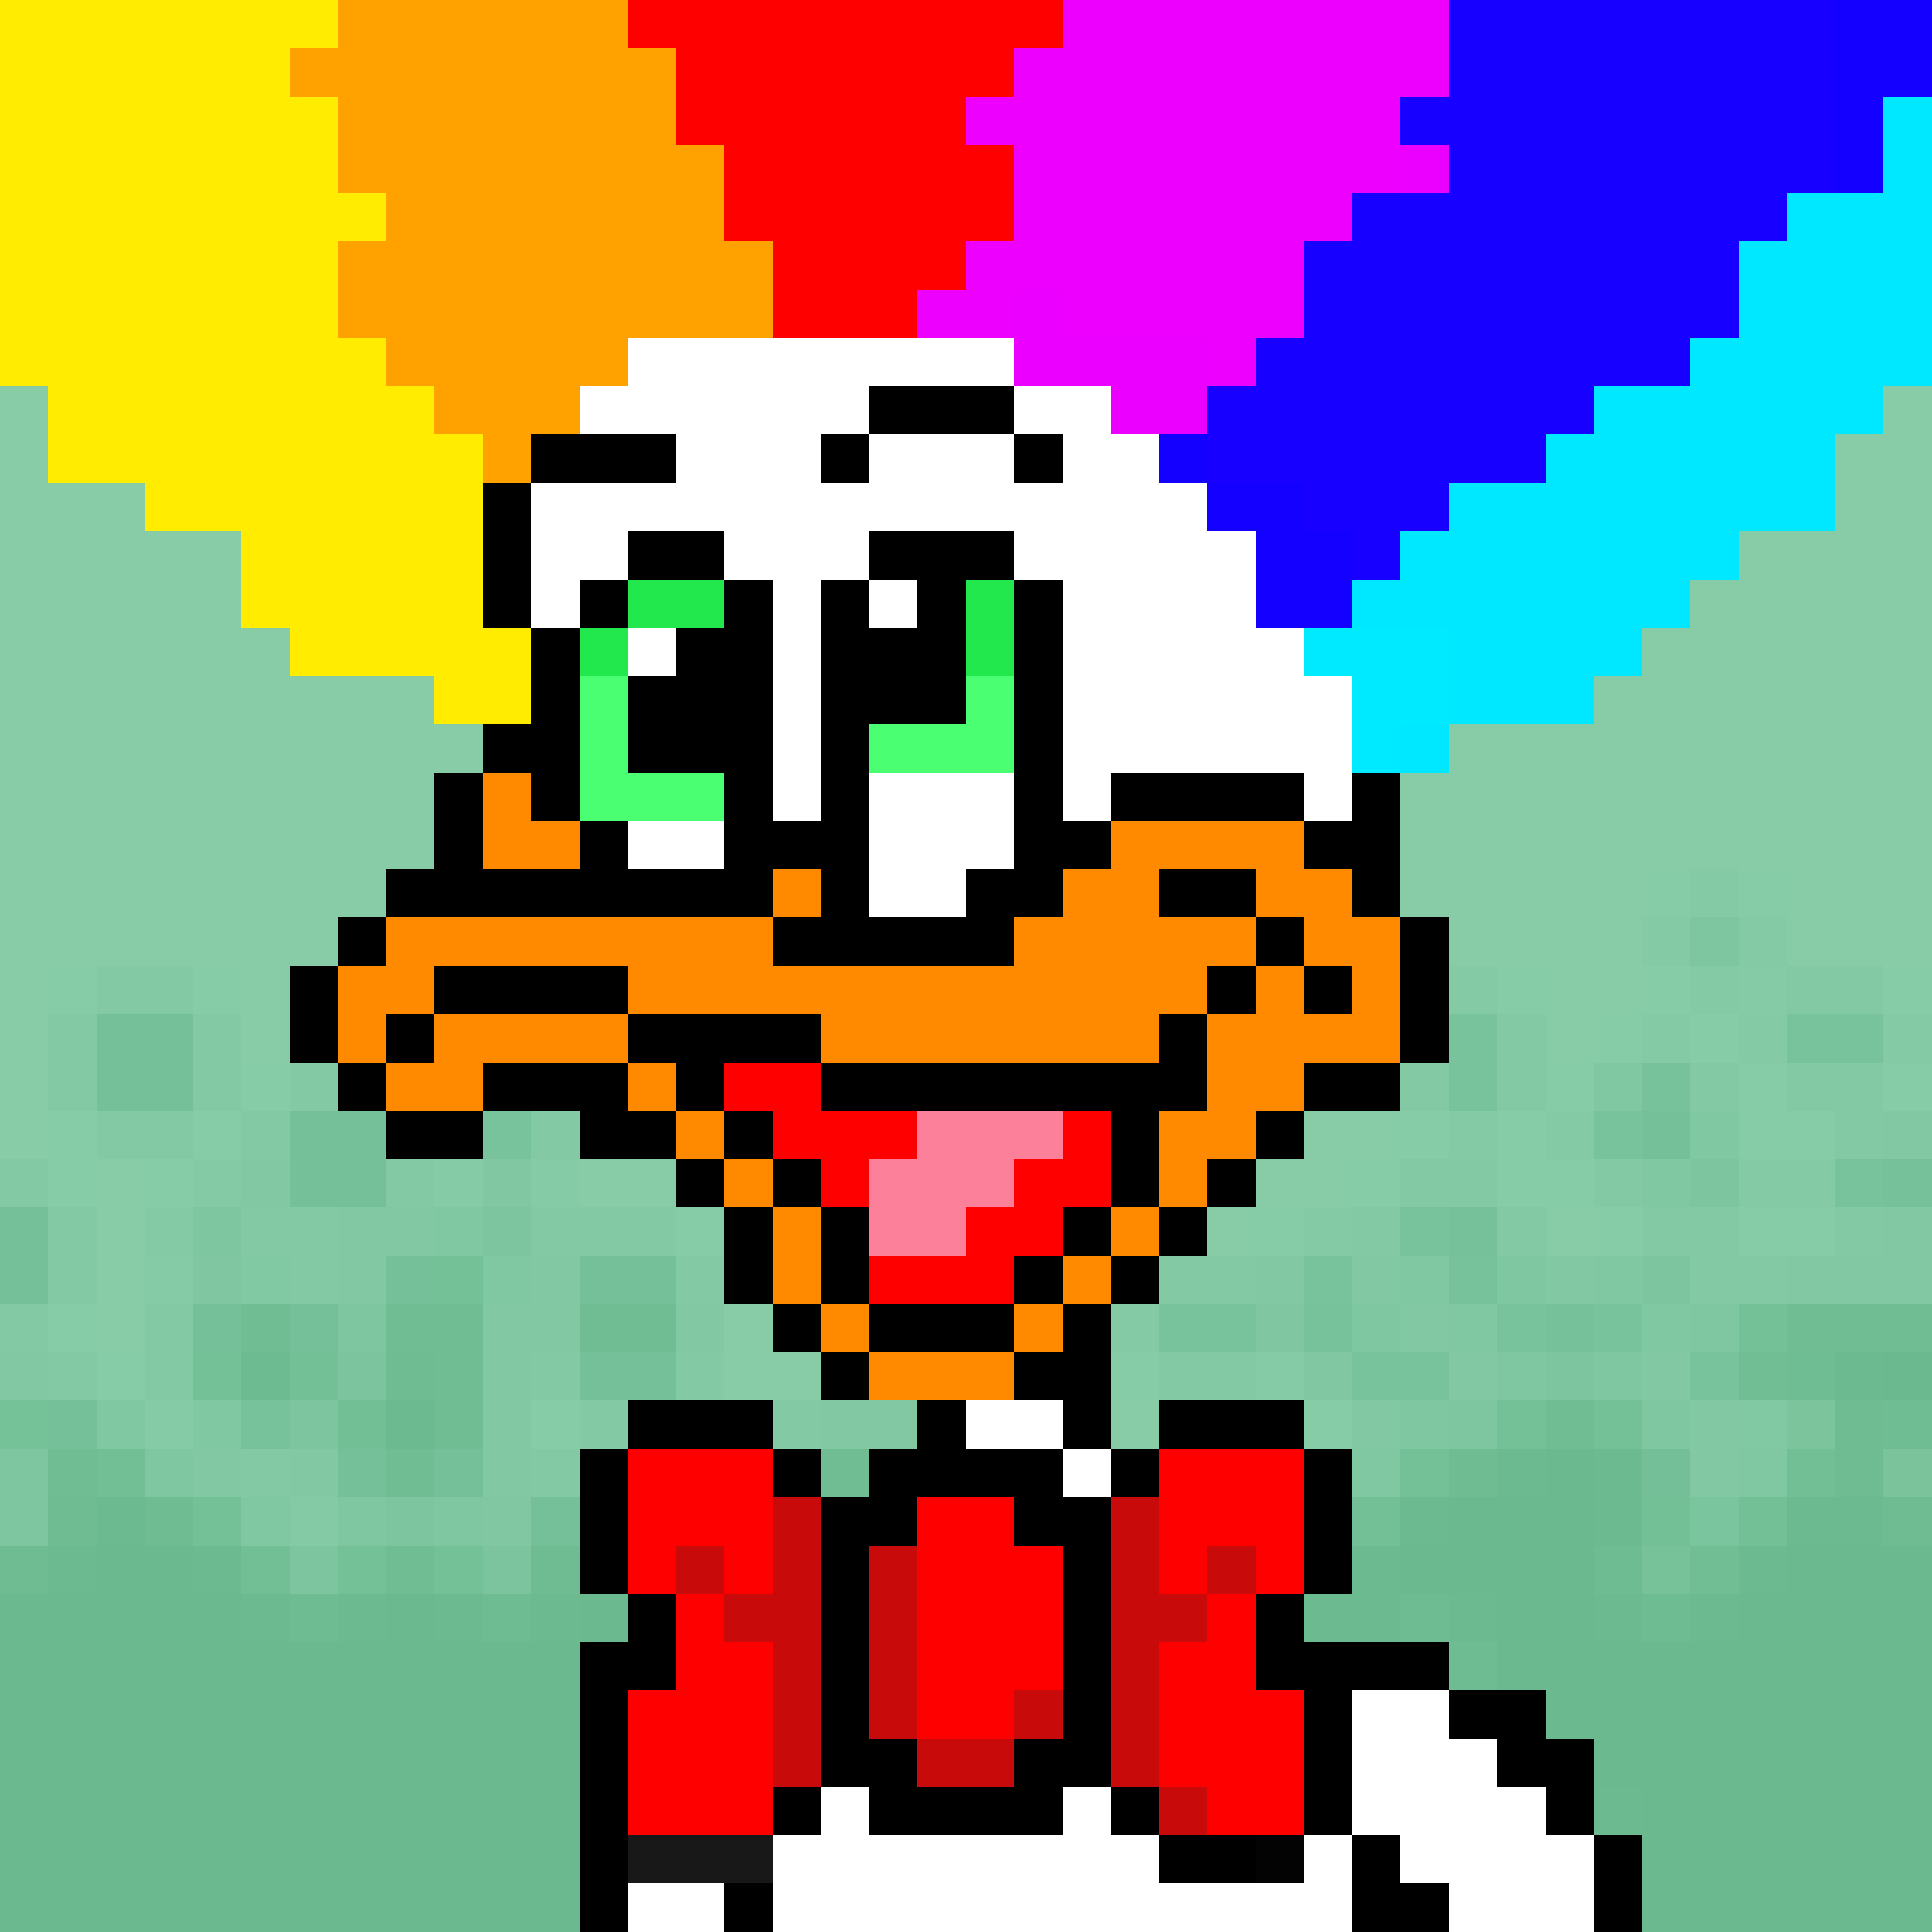 <svg xmlns="http://www.w3.org/2000/svg" viewBox="0 -0.5 40 40" shape-rendering="crispEdges">
<rect x="0" y="-0.5" width="40" height="40" fill="#333333" stroke="none"/>
<path stroke="#ffec00" d="M0 0h7M0 1h6M0 2h7M0 3h7M0 4h8M0 5h7M0 6h7M0 7h8M1 8h8M1 9h9M3 10h7M5 11h5M5 12h5M6 13h5M9 14h2" />
<path stroke="#ffa200" d="M7 0h6M6 1h8M7 2h7M7 3h8M8 4h7M7 5h9M7 6h9M8 7h5M9 8h3M10 9h1" />
<path stroke="#ff0000" d="M13 0h9M14 1h7M14 2h6M15 3h6M15 4h6M16 5h4M16 6h3M15 22h2M16 23h3M22 23h1M17 24h1M21 24h2M20 25h2M18 26h3M13 30h3M24 30h3M13 31h3M19 31h2M24 31h3M13 32h1M15 32h1M19 32h3M24 32h1M26 32h1M14 33h1M19 33h3M25 33h1M14 34h2M19 34h3M24 34h2M13 35h3M19 35h2M24 35h3M13 36h3M24 36h3M13 37h3M25 37h2" />
<path stroke="#ee00ff" d="M22 0h8M21 1h9M20 2h9M21 3h8M21 4h7M20 5h7M19 6h2M22 6h5M25 7h1" />
<path stroke="#1700ff" d="M30 0h8M30 1h8M29 2h9M30 3h8M28 4h9M27 5h9M27 6h9M26 7h9M25 8h8M25 9h7M27 10h3M28 11h1" />
<path stroke="#1300ff" d="M38 0h2M38 1h2M38 2h1M38 3h1M24 9h1M25 10h2M26 11h2M26 12h2" />
<path stroke="#00e8ff" d="M39 2h1M39 3h1M37 4h3M36 5h4M36 6h4M35 7h5M33 8h6M32 9h6M30 10h8M29 11h7M28 12h7M30 13h4M30 14h3M29 15h1" />
<path stroke="#eb00ff" d="M29 3h1M21 6h1M21 7h4M23 8h2" />
<path stroke="#ffffff" d="M13 7h8M12 8h6M21 8h2M14 9h3M18 9h3M22 9h2M11 10h14M11 11h2M15 11h3M21 11h5M11 12h1M16 12h1M18 12h1M22 12h4M13 13h1M16 13h1M22 13h5M16 14h1M22 14h6M16 15h1M22 15h6M16 16h1M18 16h3M22 16h1M27 16h1M13 17h2M18 17h3M18 18h2M20 29h2M22 30h1M28 35h2M28 36h3M17 37h1M22 37h1M28 37h4M16 38h8M27 38h1M29 38h4M13 39h2M16 39h12M30 39h3" />
<path stroke="#87cca7" d="M0 8h1M39 8h1M0 9h1M38 9h2M0 10h3M38 10h2M0 11h5M36 11h4M0 12h5M35 12h5M0 13h6M34 13h6M0 14h9M33 14h7M0 15h10M30 15h10M0 16h9M29 16h11M0 17h9M29 17h11M0 18h8M29 18h5M37 18h3M0 19h7M30 19h4M37 19h3M0 20h1M5 20h1M32 20h2M0 21h1M5 21h1M32 21h1M0 22h1M0 23h1M27 23h2M2 24h1M12 24h2M26 24h2M2 25h1M25 25h1M32 25h1M2 26h1M2 27h1M15 27h1M15 28h2M23 29h1" />
<path stroke="#000000" d="M18 8h3M11 9h3M17 9h1M21 9h1M10 10h1M10 11h1M13 11h2M18 11h3M10 12h1M12 12h1M15 12h1M17 12h1M19 12h1M21 12h1M11 13h1M14 13h2M17 13h3M21 13h1M11 14h1M13 14h3M17 14h3M21 14h1M10 15h2M13 15h3M17 15h1M21 15h1M9 16h1M11 16h1M15 16h1M17 16h1M21 16h1M23 16h4M28 16h1M9 17h1M12 17h1M15 17h3M21 17h2M27 17h2M8 18h8M17 18h1M20 18h2M24 18h2M28 18h1M7 19h1M16 19h5M26 19h1M29 19h1M6 20h1M9 20h4M25 20h1M27 20h1M29 20h1M6 21h1M8 21h1M13 21h4M24 21h1M29 21h1M7 22h1M10 22h3M14 22h1M17 22h8M27 22h2M8 23h2M12 23h2M15 23h1M23 23h1M26 23h1M14 24h1M16 24h1M23 24h1M25 24h1M15 25h1M17 25h1M22 25h1M24 25h1M15 26h1M17 26h1M21 26h1M23 26h1M16 27h1M18 27h3M22 27h1M17 28h1M21 28h2M13 29h3M19 29h1M22 29h1M24 29h3M12 30h1M16 30h1M18 30h4M23 30h1M27 30h1M12 31h1M17 31h2M21 31h2M27 31h1M12 32h1M17 32h1M22 32h1M27 32h1M13 33h1M17 33h1M22 33h1M26 33h1M12 34h2M17 34h1M22 34h1M26 34h4M12 35h1M17 35h1M22 35h1M27 35h1M30 35h2M12 36h1M17 36h2M21 36h2M27 36h1M31 36h2M12 37h1M16 37h1M18 37h4M23 37h1M27 37h1M32 37h1M12 38h1M24 38h2M28 38h1M33 38h1M12 39h1M15 39h1M28 39h2M33 39h1" />
<path stroke="#23e84d" d="M13 12h2M20 12h1M12 13h1M20 13h1" />
<path stroke="#00eaff" d="M27 13h3M28 14h2M28 15h1" />
<path stroke="#4aff72" d="M12 14h1M20 14h1M12 15h1M18 15h3M12 16h3" />
<path stroke="#ff8a00" d="M10 16h1M10 17h2M23 17h4M16 18h1M22 18h2M26 18h2M8 19h8M21 19h5M27 19h2M7 20h2M13 20h12M26 20h1M28 20h1M7 21h1M9 21h4M17 21h7M25 21h4M8 22h2M13 22h1M25 22h2M14 23h1M24 23h2M15 24h1M24 24h1M16 25h1M23 25h1M16 26h1M22 26h1M17 27h1M21 27h1M18 28h3" />
<path stroke="#86cca6" d="M34 18h1M36 18h1M1 20h1M4 20h1M31 20h1M34 20h1M39 20h1M33 21h1M35 21h1M5 22h1M32 22h1M36 22h1M39 22h1M1 23h1M4 23h1M29 23h1M31 23h1M36 23h2M1 24h1M3 24h1M28 24h1M31 24h2M14 25h1M26 25h1M33 25h1M36 25h2M1 27h1M2 28h1M23 28h1M11 29h1M27 29h1" />
<path stroke="#84caa5" d="M35 18h1M34 19h1M36 19h1M30 20h1M35 20h1M34 21h1M36 21h1M39 21h1M30 23h1M32 23h1M4 24h1M36 24h2M3 25h1M27 25h1M23 27h1M6 31h1" />
<path stroke="#7dc69f" d="M35 19h1M4 25h1" />
<path stroke="#83caa4" d="M2 20h2M37 20h2M1 21h1M4 21h1M31 21h1M1 22h1M4 22h1M6 22h1M29 22h1M31 22h1M35 22h1M37 22h2M2 23h2M5 23h1M11 23h1M38 23h1M0 24h1M8 24h1M29 24h2M33 24h1M1 25h1M5 25h2M11 25h3M28 25h1M31 25h1M34 25h2M38 25h1M1 26h1M6 26h1M14 26h1M24 26h2M35 26h2M0 27h1M3 27h1M1 28h1M3 28h1M11 28h1M14 28h1M24 28h2M12 29h1M16 29h1M5 30h1M11 30h1" />
<path stroke="#85cba6" d="M36 20h1M9 24h1M11 24h1M3 26h1M26 28h1M3 29h1" />
<path stroke="#75c098" d="M2 21h2M2 22h2M6 23h2M34 23h1M6 24h2M0 25h1M0 26h1M8 26h1M12 26h2M4 27h1M6 27h1M12 28h2M1 29h1M7 30h1M9 30h1M11 31h1" />
<path stroke="#79c39c" d="M30 21h1M37 21h2M30 22h1M10 23h1M38 24h1M27 26h1M24 27h2M29 28h1" />
<path stroke="#80c8a1" d="M33 22h1M35 23h1M34 24h1M9 25h1M10 26h1M29 26h1M33 26h1M30 27h1M34 27h1M2 29h1M4 29h1M28 30h1M36 30h1M5 31h1" />
<path stroke="#78c29b" d="M34 22h1M27 27h1" />
<path stroke="#fc809a" d="M19 23h3M18 24h3M18 25h2" />
<path stroke="#78c39b" d="M33 23h1M29 25h1M31 27h1M33 27h1M28 28h1M35 28h1" />
<path stroke="#82c9a3" d="M39 23h1M5 24h1M7 25h2M39 25h1M7 26h1M11 26h1M26 26h1M28 26h1M32 26h1M37 26h3M10 27h2M14 27h1M29 27h1M0 28h1M10 28h1M30 28h1M34 28h1M10 29h1M17 29h2M28 29h1M35 29h1M4 30h1M6 30h1M10 30h1M35 30h1" />
<path stroke="#81c8a2" d="M10 24h1M27 28h1M10 31h1" />
<path stroke="#7cc59e" d="M35 24h1M10 25h1M34 26h1M6 29h1M6 32h1" />
<path stroke="#76c199" d="M39 24h1M30 25h1M32 27h1" />
<path stroke="#80c7a1" d="M4 26h1M26 27h1" />
<path stroke="#81c9a2" d="M5 26h1M36 29h1" />
<path stroke="#74c097" d="M9 26h1M36 27h1M4 28h1M31 29h1M33 29h1M29 30h1M4 31h1M7 32h1M9 32h1" />
<path stroke="#77c29a" d="M30 26h1M5 29h1" />
<path stroke="#7fc7a0" d="M31 26h1M28 27h1M35 27h1M31 28h1M33 28h1M34 29h1M3 30h1M7 31h1M9 31h1" />
<path stroke="#70bd94" d="M5 27h1M8 27h2M12 27h2M37 27h3M9 28h1M9 29h1M32 29h1M1 30h1M8 30h1M17 30h1M8 32h1" />
<path stroke="#7ec69f" d="M7 27h1" />
<path stroke="#6cbb91" d="M5 28h1" />
<path stroke="#73bf96" d="M6 28h1M28 31h1M34 31h1M36 31h1" />
<path stroke="#7bc49d" d="M7 28h1M10 32h1" />
<path stroke="#6fbc93" d="M8 28h1M38 29h1M30 30h1M38 30h1M1 31h1M3 31h1M39 31h1M0 32h1M11 32h1" />
<path stroke="#7dc59e" d="M32 28h1M8 31h1" />
<path stroke="#71be95" d="M36 28h1M35 32h1" />
<path stroke="#6fbd93" d="M37 28h1M39 29h1" />
<path stroke="#6bba90" d="M38 28h1M8 29h1M31 30h1M33 30h1M2 31h1M29 31h1M33 31h1M37 31h2M1 32h1M4 32h1M28 32h1M36 32h1M5 33h1M7 33h1M9 33h1M11 33h1M27 33h2M30 33h1M33 33h1M35 33h1M33 37h1" />
<path stroke="#6ab98f" d="M39 28h1M32 30h1M30 31h3M2 32h2M29 32h4M37 32h3M0 33h5M8 33h1M12 33h1M31 33h2M36 33h4M0 34h12M31 34h9M0 35h12M32 35h8M0 36h12M33 36h7M0 37h12M34 37h6M0 38h12M34 38h6M0 39h12M34 39h6" />
<path stroke="#75c198" d="M0 29h1" />
<path stroke="#72bf96" d="M7 29h1M2 30h1M37 30h1M5 32h1" />
<path stroke="#7fc7a1" d="M29 29h1" />
<path stroke="#7ec6a0" d="M30 29h1M0 30h1M0 31h1" />
<path stroke="#7bc49c" d="M37 29h1" />
<path stroke="#74bf97" d="M34 30h1" />
<path stroke="#7ac39b" d="M39 30h1" />
<path stroke="#c90a0a" d="M16 31h1M23 31h1M14 32h1M16 32h1M18 32h1M23 32h1M25 32h1M15 33h2M18 33h1M23 33h2M16 34h1M18 34h1M23 34h1M16 35h1M18 35h1M21 35h1M23 35h1M16 36h1M19 36h2M23 36h1M24 37h1" />
<path stroke="#7bc59e" d="M35 31h1" />
<path stroke="#6ebc92" d="M33 32h1M6 33h1M10 33h1M29 33h1M34 33h1M30 34h1" />
<path stroke="#77c299" d="M34 32h1" />
<path stroke="#181818" d="M13 38h3" />
<path stroke="#030303" d="M26 38h1" />
</svg>